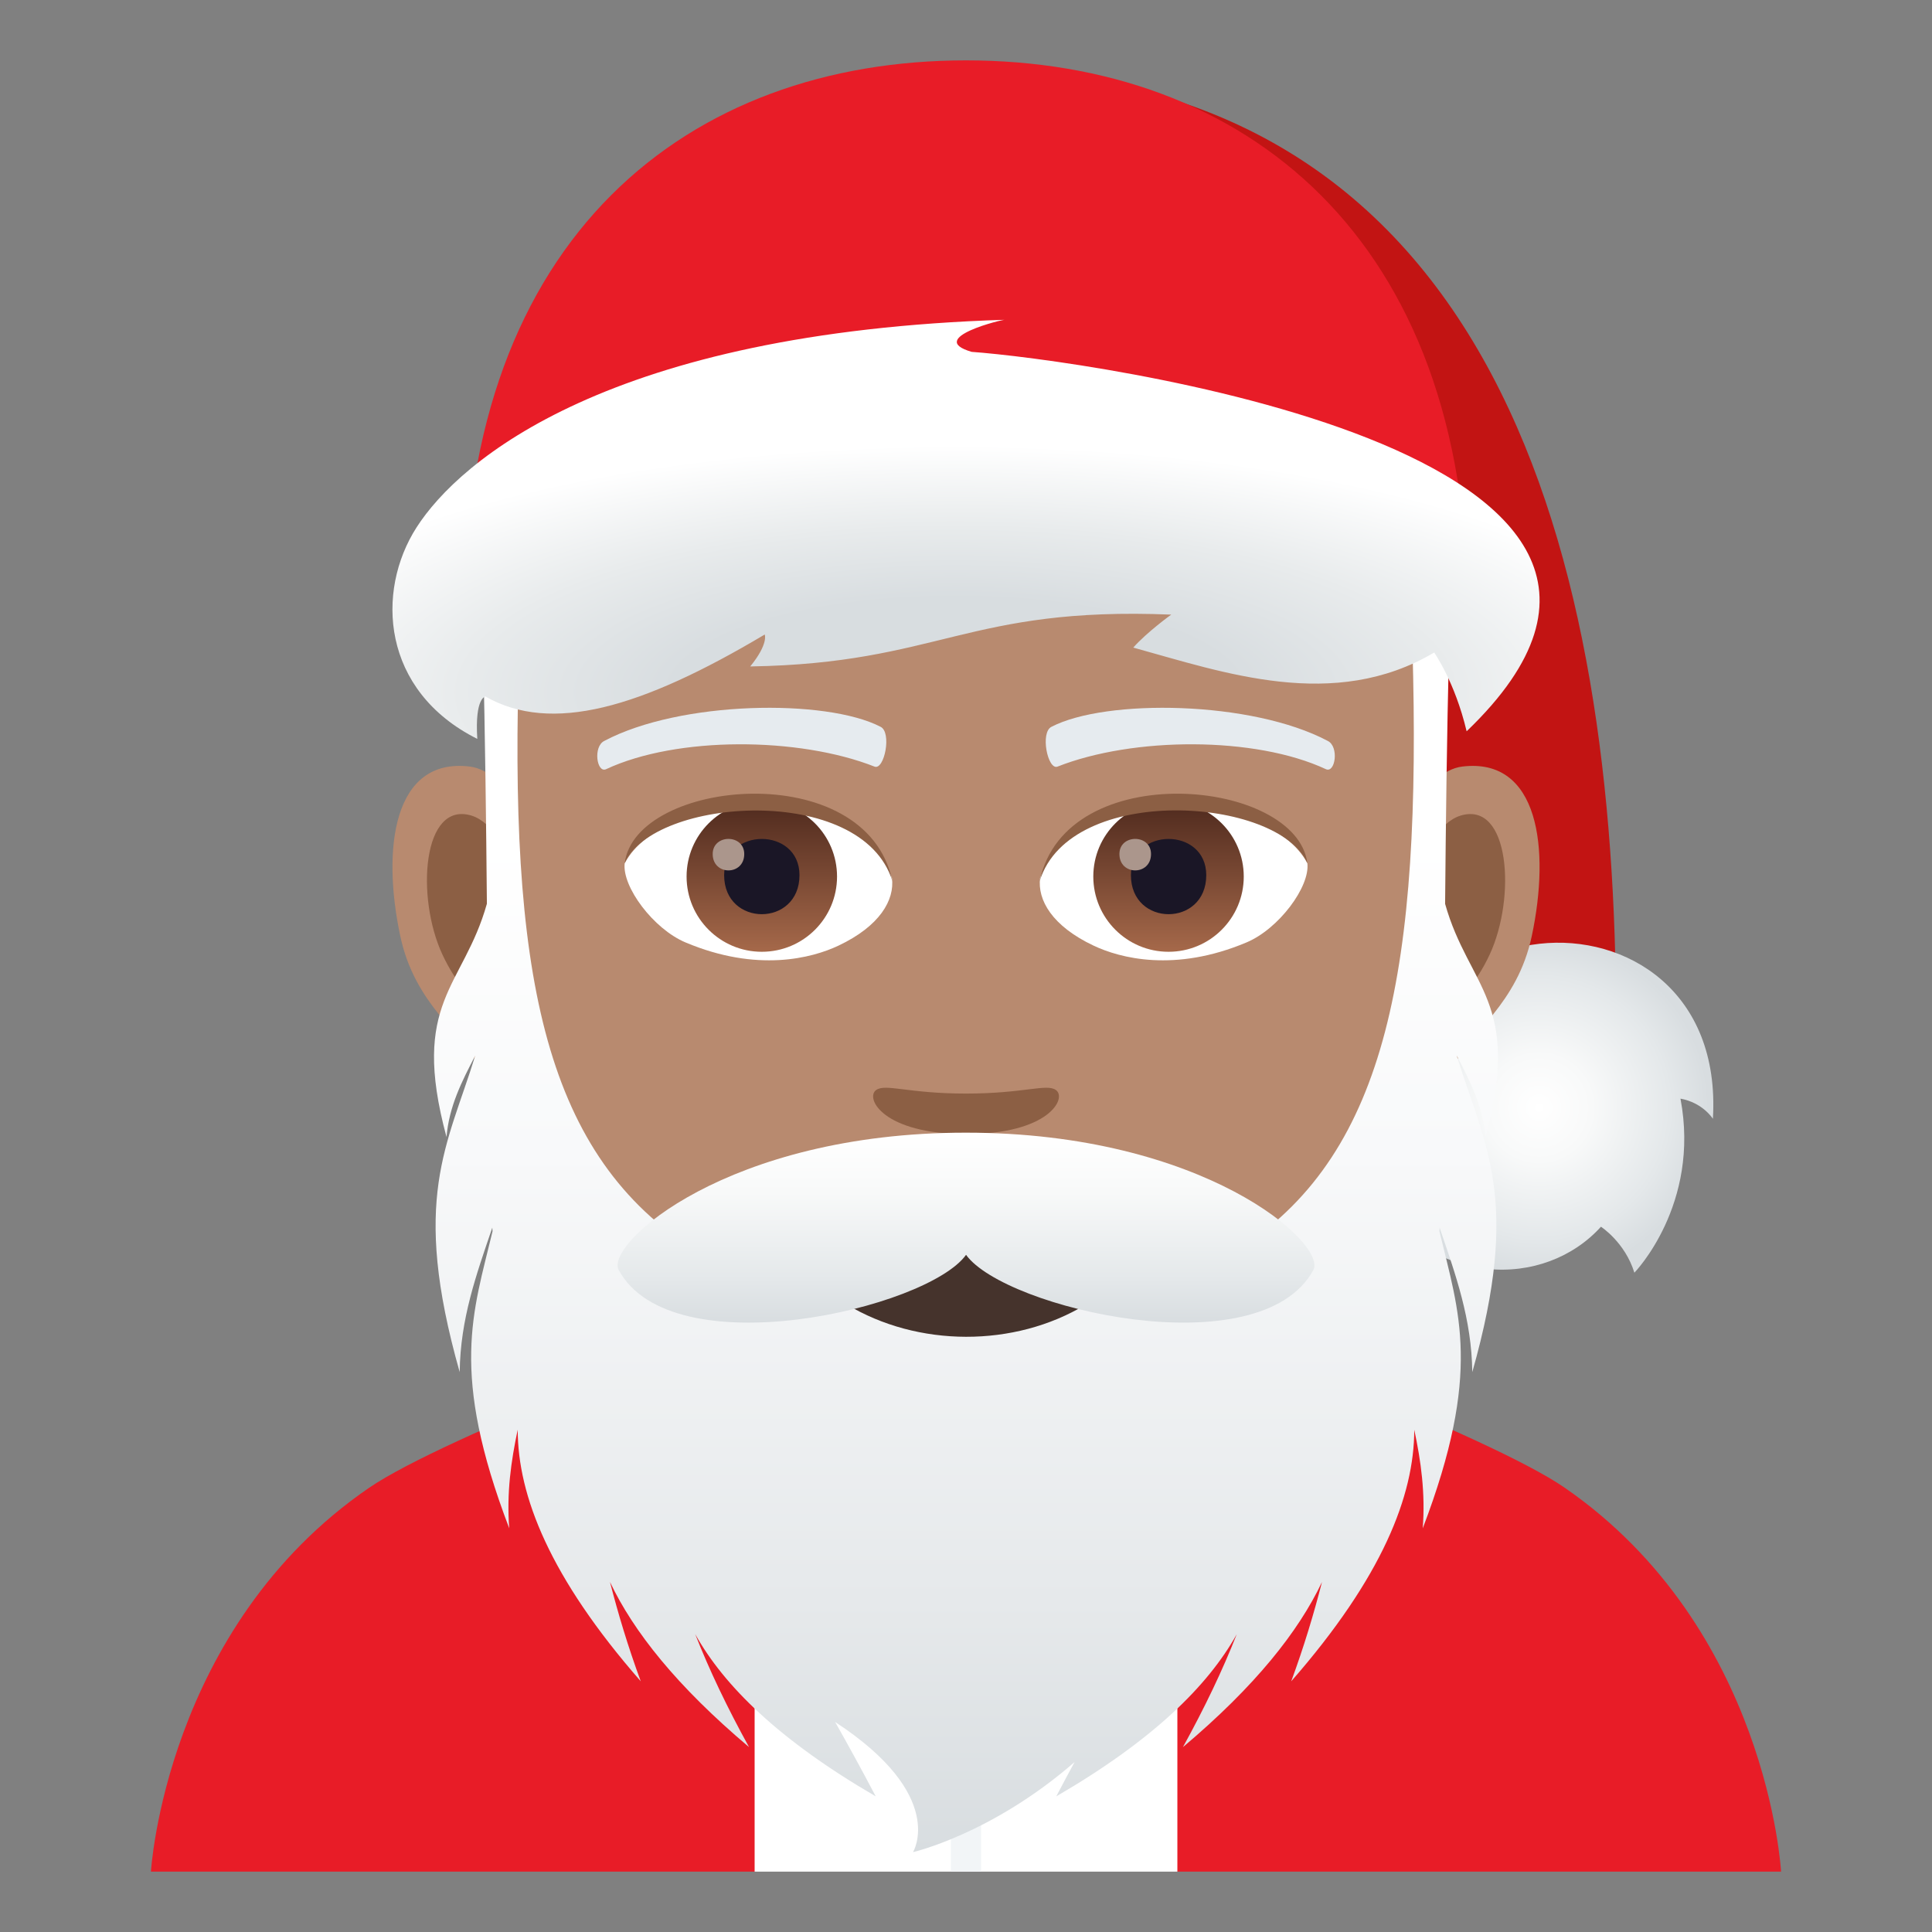 <?xml version="1.0" encoding="utf-8"?>
<!-- Generator: Adobe Illustrator 15.0.0, SVG Export Plug-In . SVG Version: 6.00 Build 0)  -->
<!DOCTYPE svg PUBLIC "-//W3C//DTD SVG 1.1//EN" "http://www.w3.org/Graphics/SVG/1.1/DTD/svg11.dtd">
<svg version="1.1" id="Layer_1" xmlns:x="http://ns.adobe.com/Extensibility/1.0/" xmlns:i="http://ns.adobe.com/AdobeIllustrator/10.0/" xmlns:graph="http://ns.adobe.com/Graphs/1.0/"
	 xmlns="http://www.w3.org/2000/svg" xmlns:xlink="http://www.w3.org/1999/xlink" xmlns:a="http://ns.adobe.com/AdobeSVGViewerExtensions/3.0/"
	 x="0px" y="0px" width="64px" height="64px" viewBox="0 0 64 64" enable-background="new 0 0 64 64" xml:space="preserve">
<rect x="0" y="0" width="64" height="64" fill="#808080" stroke="none"/>
<path fill="#E81C27" d="M12.221,49.289C14.736,47.561,24.27,44,24.27,44h15.543c0,0,9.525,3.553,12.023,5.285
	C58.566,53.936,59,62,59,62H39.002c0,0-7.254-2.832-14.004,0H5C5,62,5.475,53.916,12.221,49.289z"/>
<rect x="24.998" y="50.861" fill="#FFFFFF" width="14.004" height="11.139"/>
<rect x="31.5" y="50.861" fill="#F2F5F7" width="1" height="11.139"/>
<path fill="#C21413" d="M31.832,2.285c0,0,18.01,14.184,16.492,32.545l5.209-1.025C53.533,18.754,49.771,2.285,31.832,2.285z"/>
<radialGradient id="SVGID_1_" cx="106.984" cy="-116.694" r="5.621" gradientTransform="matrix(1 0 0 -1 -56 -80)" gradientUnits="userSpaceOnUse">
	<stop  offset="0" style="stop-color:#FFFFFF"/>
	<stop  offset="0.314" style="stop-color:#F8F9F9"/>
	<stop  offset="0.773" style="stop-color:#E4E8EA"/>
	<stop  offset="1" style="stop-color:#D8DDE0"/>
	<a:midPointStop  offset="0" style="stop-color:#FFFFFF"/>
	<a:midPointStop  offset="0.5" style="stop-color:#FFFFFF"/>
	<a:midPointStop  offset="0.314" style="stop-color:#F8F9F9"/>
	<a:midPointStop  offset="0.5" style="stop-color:#F8F9F9"/>
	<a:midPointStop  offset="0.773" style="stop-color:#E4E8EA"/>
	<a:midPointStop  offset="0.5" style="stop-color:#E4E8EA"/>
	<a:midPointStop  offset="1" style="stop-color:#D8DDE0"/>
</radialGradient>
<path fill="url(#SVGID_1_)" d="M47,38.662c-2.828-9.121,10.248-10.076,9.742-1.6c0,0-0.332-0.535-1.074-0.668
	c0.666,3.516-1.527,5.766-1.527,5.766c-0.311-1.01-1.107-1.523-1.107-1.523c-1.848,2.045-5.602,2.107-7.82-1.287
	C46.711,39.051,47,38.662,47,38.662z"/>
<path id="Path_1611_" fill="#B88A6F" d="M48.441,25.393c-2.545,0.307-4.383,8.814-2.781,11.061c0.225,0.313,1.535,0.814,2.508-1.168
	c0.539-1.098,2.092-2.014,2.574-4.277C51.359,28.107,50.975,25.086,48.441,25.393z"/>
<path id="Path_1610_" fill="#B88A6F" d="M15.561,25.393c2.545,0.307,4.383,8.814,2.781,11.061c-0.225,0.313-1.535,0.814-2.51-1.168
	c-0.537-1.098-2.092-2.014-2.572-4.277C12.641,28.107,13.027,25.086,15.561,25.393z"/>
<path id="Path_1609_" fill="#8C5F44" d="M48.373,27.021c-0.664,0.209-1.389,1.221-1.781,2.898c2.32-0.498,1.74,3.361-0.277,3.434
	c0.02,0.389,0.045,0.787,0.094,1.207c0.971-1.408,1.959-0.844,2.938-2.939C50.227,29.732,50.018,26.508,48.373,27.021z"/>
<path id="Path_1608_" fill="#8C5F44" d="M17.41,29.916c-0.395-1.676-1.117-2.686-1.781-2.895c-1.643-0.514-1.855,2.711-0.973,4.6
	c0.979,2.096,1.967,1.531,2.939,2.939c0.047-0.42,0.074-0.82,0.09-1.209C15.689,33.258,15.117,29.445,17.41,29.916z"/>
<path id="Path_1607_" fill="#B88A6F" d="M32,9.033c-11.027,0-16.34,8.328-15.676,19.908c0.133,2.33,1.582,9.93,2.947,12.656
	c1.398,2.789,6.074,7.09,8.938,7.98c1.811,0.561,5.773,0.561,7.582,0c2.865-0.891,7.543-5.191,8.939-7.98
	c1.369-2.727,2.814-10.324,2.945-12.656C48.344,17.361,43.031,9.033,32,9.033z"/>
<path id="Path_1606_" fill="#E6EBEF" d="M43.982,24.543c-2.521-1.336-7.348-1.4-9.146-0.469c-0.387,0.178-0.131,1.441,0.193,1.322
	c2.504-0.99,6.547-1.012,8.893,0.084C44.234,25.623,44.365,24.729,43.982,24.543z"/>
<path id="Path_1605_" fill="#E6EBEF" d="M20.02,24.543c2.521-1.336,7.346-1.4,9.146-0.469c0.385,0.178,0.131,1.441-0.193,1.322
	c-2.51-0.99-6.547-1.012-8.895,0.084C19.768,25.623,19.639,24.729,20.02,24.543z"/>
<path id="Path_1604_" fill="#FFFFFF" d="M29.547,29.084c0.094,0.73-0.402,1.594-1.773,2.242c-0.871,0.412-2.686,0.896-5.066-0.107
	c-1.066-0.449-2.107-1.848-2.014-2.623C21.984,26.166,28.338,25.811,29.547,29.084z"/>
<linearGradient id="Oval_1_" gradientUnits="userSpaceOnUse" x1="-424.582" y1="477.466" x2="-424.582" y2="478.225" gradientTransform="matrix(6.57 0 0 -6.57 2814.78 3168.528)">
	<stop  offset="0" style="stop-color:#A6694A"/>
	<stop  offset="1" style="stop-color:#4F2A1E"/>
	<a:midPointStop  offset="0" style="stop-color:#A6694A"/>
	<a:midPointStop  offset="0.5" style="stop-color:#A6694A"/>
	<a:midPointStop  offset="1" style="stop-color:#4F2A1E"/>
</linearGradient>
<circle id="Oval_246_" fill="url(#Oval_1_)" cx="25.236" cy="29.037" r="2.492"/>
<path id="Path_1603_" fill="#1A1626" d="M23.988,28.99c0,1.725,2.496,1.725,2.496,0C26.484,27.391,23.988,27.391,23.988,28.99z"/>
<path id="Path_1602_" fill="#AB968C" d="M23.609,28.291c0,0.723,1.045,0.723,1.045,0C24.654,27.623,23.609,27.623,23.609,28.291z"/>
<path id="Path_1601_" fill="#8C5F44" d="M29.559,29.18c-1.014-3.25-7.926-2.77-8.865-0.584
	C21.041,25.797,28.695,25.057,29.559,29.18z"/>
<path id="Path_1600_" fill="#FFFFFF" d="M34.455,29.084c-0.094,0.73,0.4,1.594,1.773,2.242c0.871,0.412,2.684,0.896,5.064-0.107
	c1.07-0.449,2.109-1.848,2.016-2.623C42.018,26.166,35.662,25.811,34.455,29.084z"/>
<linearGradient id="Oval_2_" gradientUnits="userSpaceOnUse" x1="-425.23" y1="477.466" x2="-425.23" y2="478.225" gradientTransform="matrix(6.57 0 0 -6.57 2832.511 3168.528)">
	<stop  offset="0" style="stop-color:#A6694A"/>
	<stop  offset="1" style="stop-color:#4F2A1E"/>
	<a:midPointStop  offset="0" style="stop-color:#A6694A"/>
	<a:midPointStop  offset="0.5" style="stop-color:#A6694A"/>
	<a:midPointStop  offset="1" style="stop-color:#4F2A1E"/>
</linearGradient>
<circle id="Oval_245_" fill="url(#Oval_2_)" cx="38.709" cy="29.037" r="2.492"/>
<path id="Path_1599_" fill="#1A1626" d="M37.463,28.99c0,1.725,2.496,1.725,2.496,0C39.959,27.391,37.463,27.391,37.463,28.99z"/>
<path id="Path_1598_" fill="#AB968C" d="M37.082,28.291c0,0.723,1.047,0.723,1.047,0C38.129,27.623,37.082,27.623,37.082,28.291z"/>
<path id="Path_1597_" fill="#8C5F44" d="M34.443,29.18c1.012-3.248,7.92-2.783,8.865-0.584
	C42.957,25.797,35.307,25.057,34.443,29.18z"/>
<path id="Path_1596_" fill="#8C5F44" d="M34.977,36.107c-0.314-0.219-1.053,0.119-2.977,0.119c-1.92,0-2.66-0.338-2.975-0.119
	c-0.377,0.266,0.223,1.461,2.975,1.461C34.754,37.568,35.355,36.373,34.977,36.107z"/>
<linearGradient id="SVGID_2_" gradientUnits="userSpaceOnUse" x1="32.001" y1="61.353" x2="32.001" y2="21.426">
	<stop  offset="0" style="stop-color:#D8DDE0"/>
	<stop  offset="0.208" style="stop-color:#E6E9EB"/>
	<stop  offset="0.581" style="stop-color:#F8F9FA"/>
	<stop  offset="0.842" style="stop-color:#FFFFFF"/>
	<a:midPointStop  offset="0" style="stop-color:#D8DDE0"/>
	<a:midPointStop  offset="0.37" style="stop-color:#D8DDE0"/>
	<a:midPointStop  offset="0.842" style="stop-color:#FFFFFF"/>
</linearGradient>
<path fill="url(#SVGID_2_)" d="M49.209,37.664c1.215-4.49-0.555-4.939-1.338-7.723c0.023-2.645,0.057-5.508,0.131-8.516h-1.213
	v0.002c0.307,10.658-0.852,16.695-5.611,19.859H22.82c-4.838-3.217-5.977-9.137-5.617-19.859H16c0.072,3.006,0.105,5.867,0.129,8.51
	c-0.783,2.787-2.553,3.234-1.338,7.727c0.086-1.023,0.51-1.844,0.953-2.699c-0.92,2.994-2.148,4.736-0.516,10.488
	c0.02-1.762,0.551-3.232,1.08-4.785c0.002,0.043,0.006,0.08,0.008,0.121c-0.646,2.699-1.424,4.658,0.553,9.838
	c-0.09-1.166,0.059-2.221,0.281-3.266c0.002,2.189,1.061,4.887,4.076,8.334c-0.426-1.158-0.75-2.24-1.02-3.291
	c0.775,1.637,2.209,3.449,4.607,5.471c-0.723-1.311-1.313-2.545-1.783-3.74c0.957,1.715,2.785,3.516,5.979,5.371
	c-0.451-0.859-0.9-1.678-1.344-2.463c3.73,2.439,2.58,4.311,2.58,4.311s2.613-0.598,5.352-2.984
	c-0.201,0.371-0.404,0.748-0.607,1.137c3.193-1.855,5.021-3.656,5.979-5.371c-0.471,1.195-1.061,2.43-1.783,3.74
	c2.398-2.021,3.832-3.834,4.607-5.471c-0.27,1.051-0.594,2.133-1.02,3.291c3.016-3.447,4.074-6.145,4.076-8.334
	c0.223,1.045,0.371,2.1,0.281,3.266c1.977-5.18,1.197-7.139,0.553-9.84c0.002-0.041,0.004-0.078,0.006-0.119
	c0.529,1.553,1.063,3.023,1.082,4.785c1.633-5.752,0.404-7.494-0.516-10.488C48.699,35.82,49.123,36.641,49.209,37.664z"/>
<path fill="#45332C" d="M25.354,40.008c2.168,5.674,11.119,5.725,13.295,0H25.354z"/>
<linearGradient id="SVGID_3_" gradientUnits="userSpaceOnUse" x1="88" y1="-123.814" x2="88" y2="-117.522" gradientTransform="matrix(1 0 0 -1 -56 -80)">
	<stop  offset="0" style="stop-color:#D8DDE0"/>
	<stop  offset="0.227" style="stop-color:#E4E8EA"/>
	<stop  offset="0.686" style="stop-color:#F8F9F9"/>
	<stop  offset="1" style="stop-color:#FFFFFF"/>
	<a:midPointStop  offset="0" style="stop-color:#D8DDE0"/>
	<a:midPointStop  offset="0.5" style="stop-color:#D8DDE0"/>
	<a:midPointStop  offset="0.227" style="stop-color:#E4E8EA"/>
	<a:midPointStop  offset="0.5" style="stop-color:#E4E8EA"/>
	<a:midPointStop  offset="0.686" style="stop-color:#F8F9F9"/>
	<a:midPointStop  offset="0.5" style="stop-color:#F8F9F9"/>
	<a:midPointStop  offset="1" style="stop-color:#FFFFFF"/>
</linearGradient>
<path fill="url(#SVGID_3_)" d="M32,37.521c-7.891-0.002-11.977,3.691-11.504,4.551c1.77,3.252,10.229,1.277,11.506-0.504
	c1.279,1.783,9.732,3.754,11.504,0.504C43.977,41.213,39.891,37.521,32,37.521z"/>
<path fill="#E81C27" d="M32,2c-9.18,0-16.617,5.824-16.617,18.229h33.236C48.619,7.824,41.18,2,32,2z"/>
<radialGradient id="SVGID_4_" cx="77.644" cy="-986.239" r="25.802" gradientTransform="matrix(0.951 0 0 -0.317 -42.178 -289.706)" gradientUnits="userSpaceOnUse">
	<stop  offset="0.382" style="stop-color:#D8DDE0"/>
	<stop  offset="0.668" style="stop-color:#E8EBEC"/>
	<stop  offset="1" style="stop-color:#FFFFFF"/>
	<a:midPointStop  offset="0.382" style="stop-color:#D8DDE0"/>
	<a:midPointStop  offset="0.5" style="stop-color:#D8DDE0"/>
	<a:midPointStop  offset="0.668" style="stop-color:#E8EBEC"/>
	<a:midPointStop  offset="0.5" style="stop-color:#E8EBEC"/>
	<a:midPointStop  offset="1" style="stop-color:#FFFFFF"/>
</radialGradient>
<path fill="url(#SVGID_4_)" d="M32.188,11.656c-1.561-0.455,1.088-1.092,1.105-1.063C20.197,11,15.23,15.238,13.799,17.471
	c-1.359,2.119-1.168,5.41,2.012,7.006c-0.088-1.393,0.279-1.398,0.266-1.406c2.189,1.248,5.158,0.389,9.254-2.051
	c0.006-0.004,0.129,0.313-0.479,1.057c6.266-0.102,7.189-1.992,13.947-1.717c-0.002,0-0.809,0.584-1.258,1.092
	c2.99,0.824,6.645,2.131,9.971,0.162c-0.01,0.004,0.678,0.949,1.072,2.611C58.346,14.865,35.605,11.898,32.188,11.656z"/>
</svg>
